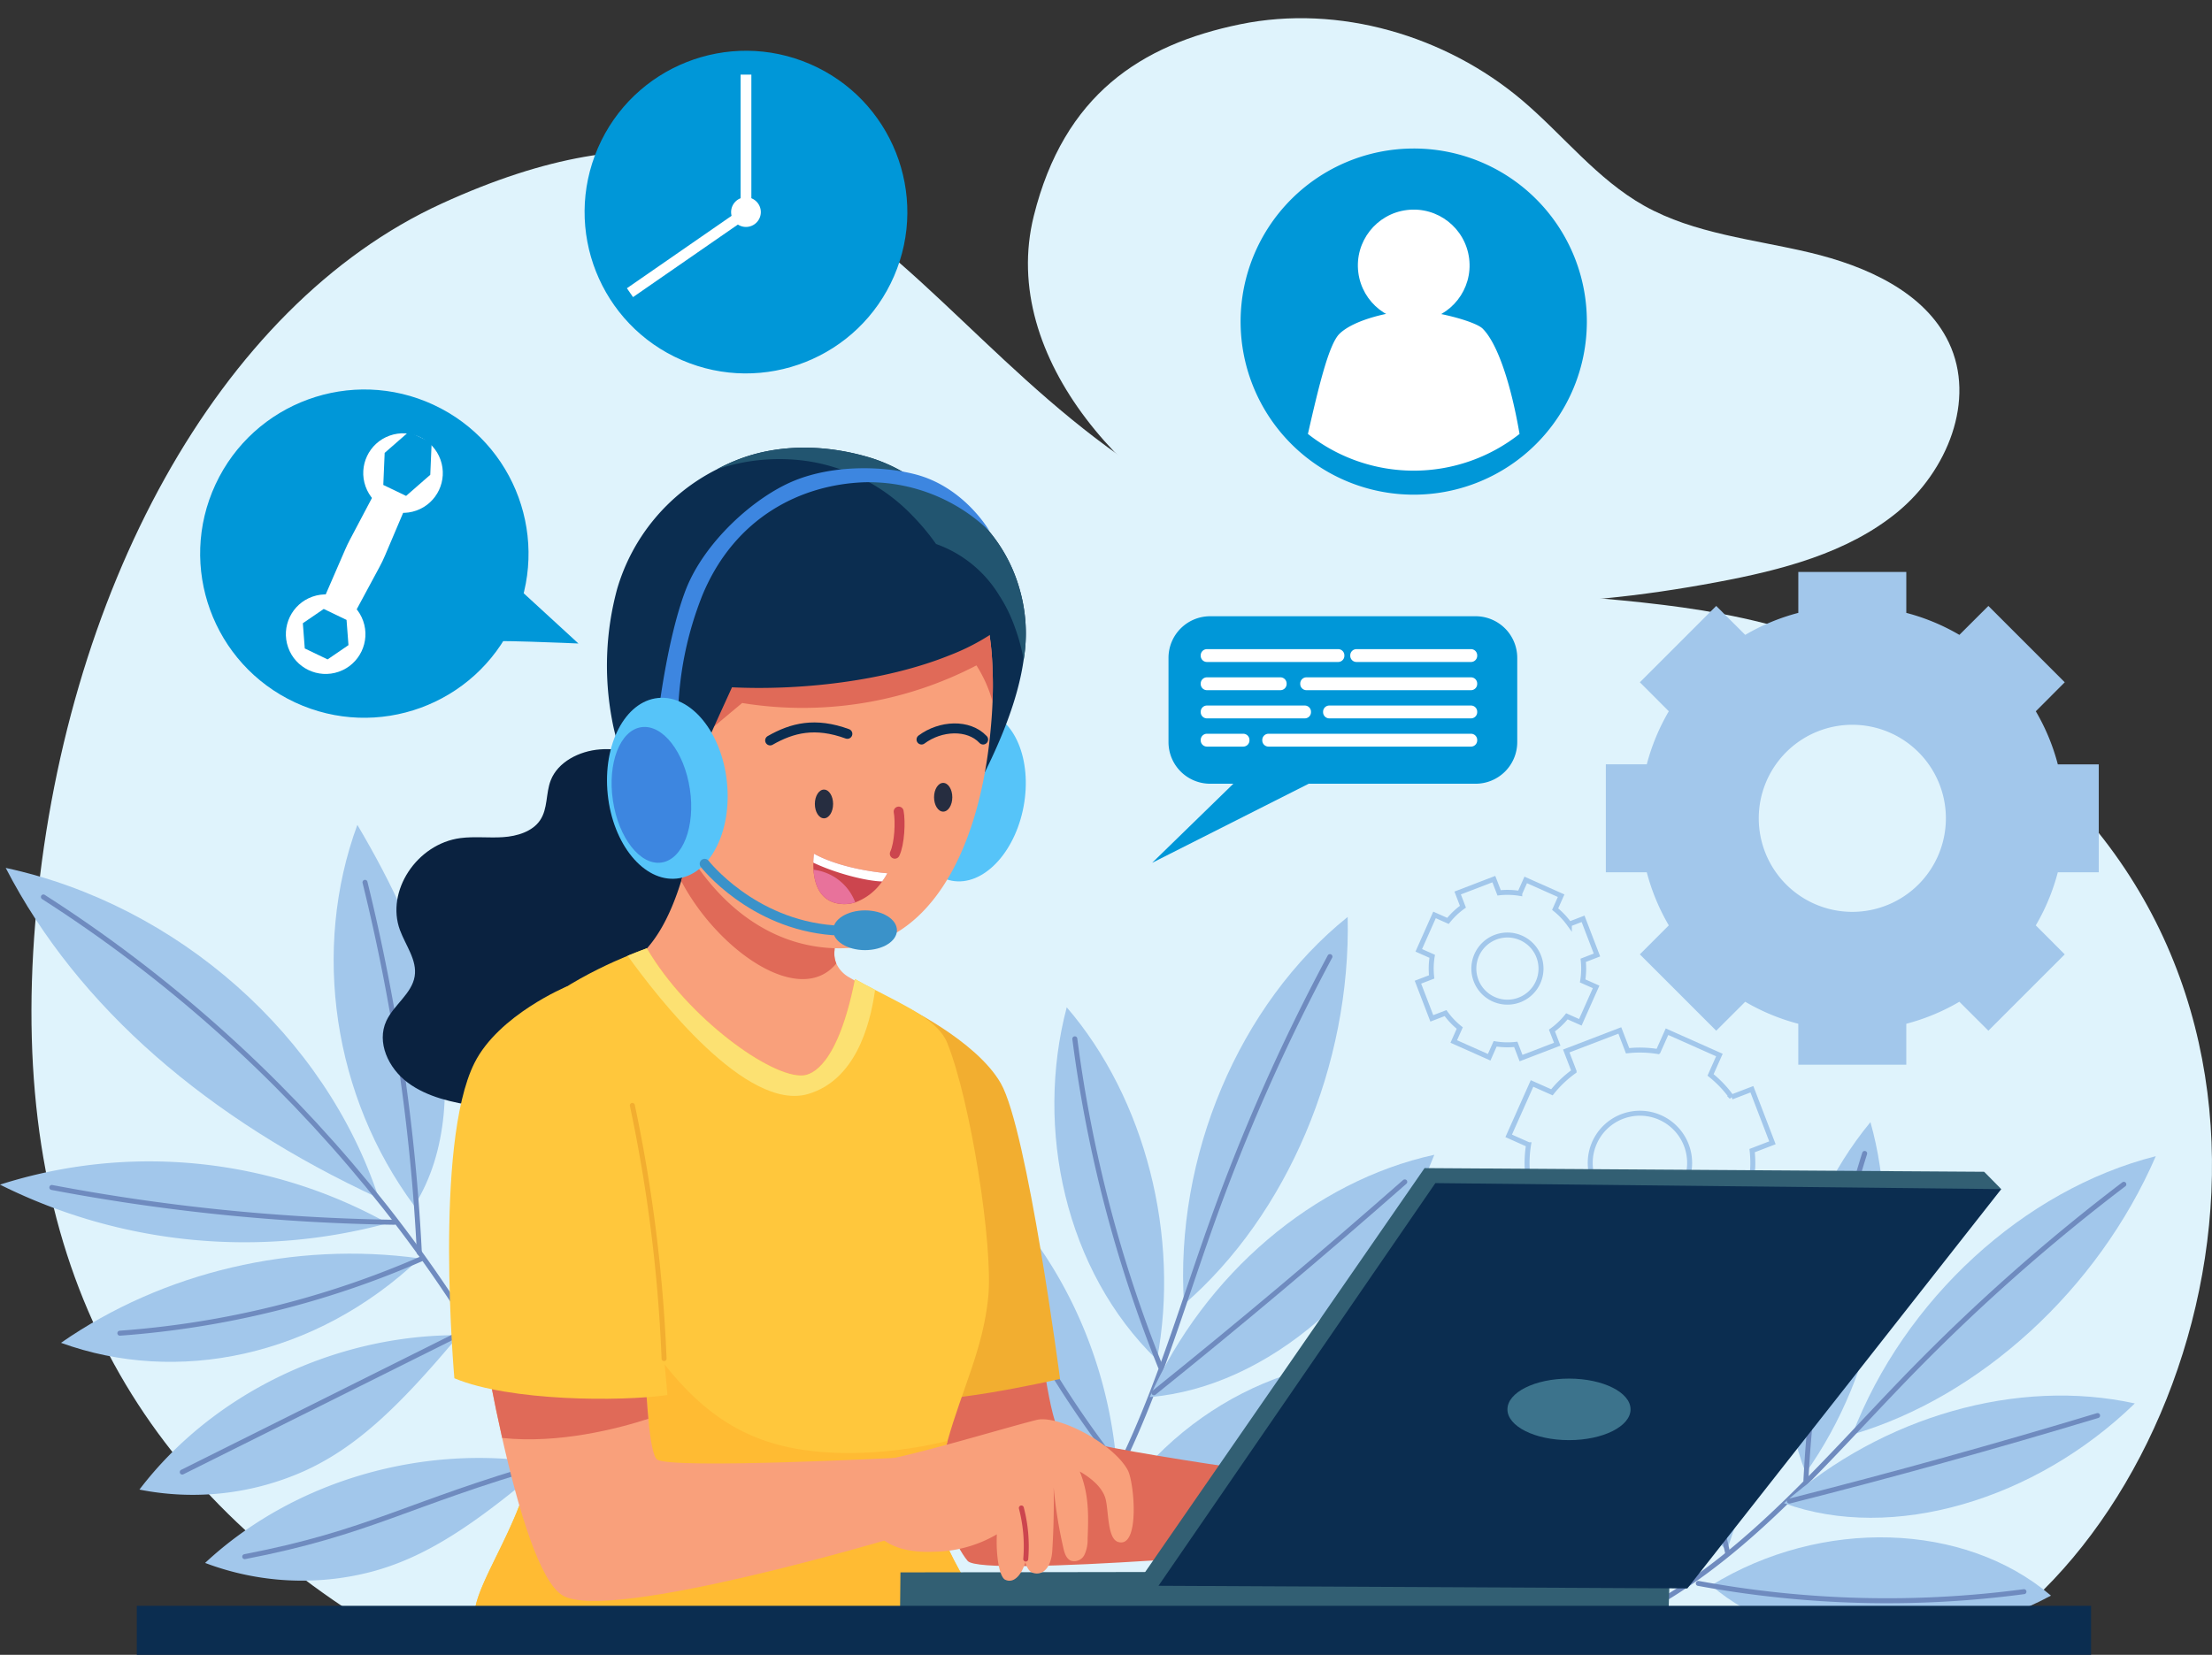 <svg xmlns="http://www.w3.org/2000/svg" width="443.999" height="332.249" viewBox="0 0 443.999 332.249">
  <rect x="0" y="0" width="443.999" height="332.249" fill="#333333" stroke="none"/>
  <g id="Group_17506" data-name="Group 17506" transform="translate(-26.86 -81.187)">
    <g id="Group_17450" data-name="Group 17450" transform="translate(33.173 84.839)">
      <path id="Path_32864" data-name="Path 32864" d="M428.5,408.05c47.247-35.925,68.289-135.544-8.427-184.393-50.789-32.334-82.377-13.889-139.513-35.279-69.752-26.106-80.148-104.981-164.993-66.17-44.949,20.554-76.109,78.487-81.591,144.329-5.372,64.479,17.48,108.722,64.18,139C207.823,410.2,317.709,409.353,428.5,408.05Z" transform="translate(-33.205 -84.995)" fill="#dff3fc"/>
      <path id="Path_32865" data-name="Path 32865" d="M235.426,124.556c-7.136,28.653,19.365,57.017,47.283,68.777s59.935,10.367,89.845,4.756c12.906-2.418,26.172-5.82,36.2-14.048s15.839-22.514,10.344-34.055c-4.849-10.178-16.654-15.391-27.909-18.067s-23.208-3.771-33.234-9.4c-9.507-5.343-16.252-14.187-24.52-21.191C318.156,88.4,296.7,81.995,276.833,86.084S241.492,100.2,235.426,124.556Z" transform="translate(-34.233 -84.858)" fill="#dff3fc"/>
    </g>
    <g id="Group_17505" data-name="Group 17505" transform="translate(26.86 81.187)">
      <g id="Group_17466" data-name="Group 17466" transform="translate(29.356 0)">
        <g id="Group_17451" data-name="Group 17451" transform="translate(255.25 114.831)">
          <path id="Path_32866" data-name="Path 32866" d="M449.787,256.916V235.241h-8.22a42.051,42.051,0,0,0-4.419-10.655l5.811-5.821-15.328-15.329-5.821,5.812a42.067,42.067,0,0,0-10.655-4.42v-8.219H389.478v8.219a42.06,42.06,0,0,0-10.654,4.42L373,203.435l-15.329,15.329,5.812,5.821a42.378,42.378,0,0,0-4.42,10.655h-8.219v21.676h8.219a42.378,42.378,0,0,0,4.42,10.655l-5.812,5.821L373,288.721l5.821-5.811a42.388,42.388,0,0,0,10.654,4.42v8.219h21.677V287.33a42.4,42.4,0,0,0,10.655-4.42l5.821,5.811,15.328-15.328-5.811-5.821a42.05,42.05,0,0,0,4.419-10.655Zm-49.465,7.942A18.78,18.78,0,1,1,419.1,246.073,18.787,18.787,0,0,1,400.322,264.858Z" transform="translate(-313.122 -196.608)" fill="#a2c7eb"/>
          <path id="Path_32867" data-name="Path 32867" d="M384.182,311.7l-4.124-10.75-4.077,1.564a22.329,22.329,0,0,0-4.218-4.443l1.774-3.992-10.518-4.686-1.781,3.99a22.346,22.346,0,0,0-6.126-.164l-1.563-4.076L342.8,293.267l1.564,4.076a22.33,22.33,0,0,0-4.443,4.219l-3.993-1.775-4.686,10.518,3.991,1.782a22.49,22.49,0,0,0-.165,6.124l-4.076,1.564,4.124,10.75,4.076-1.564a22.533,22.533,0,0,0,4.219,4.443l-1.775,3.992,10.519,4.686,1.781-3.989a22.536,22.536,0,0,0,6.125.164l1.564,4.076,10.75-4.124-1.563-4.076a22.53,22.53,0,0,0,4.443-4.219l3.992,1.775,4.685-10.518-3.99-1.782a22.34,22.34,0,0,0,.165-6.125Zm-23.02,13.35a9.976,9.976,0,1,1,5.737-12.889A9.98,9.98,0,0,1,361.162,325.052Z" transform="translate(-313.02 -197.081)" fill="none" stroke="#a2c7eb" stroke-miterlimit="10" stroke-width="1"/>
          <path id="Path_32868" data-name="Path 32868" d="M348.868,273.838l-2.787-7.264-2.754,1.058a15.121,15.121,0,0,0-2.851-3l1.2-2.7-7.108-3.166-1.2,2.7a15.1,15.1,0,0,0-4.139-.111L328.17,258.6l-7.263,2.787,1.057,2.755a15.086,15.086,0,0,0-3,2.85l-2.7-1.2L313.1,272.9l2.7,1.2a15.215,15.215,0,0,0-.111,4.139l-2.754,1.057,2.786,7.264,2.755-1.057a15.2,15.2,0,0,0,2.85,3l-1.2,2.7,7.107,3.166,1.2-2.7a15.22,15.22,0,0,0,4.139.111l1.057,2.754,7.264-2.787L339.833,289a15.2,15.2,0,0,0,3-2.851l2.7,1.2,3.166-7.108-2.7-1.2a15.1,15.1,0,0,0,.111-4.139Zm-15.554,9.021a6.74,6.74,0,1,1,3.876-8.708A6.743,6.743,0,0,1,333.314,282.858Z" transform="translate(-312.928 -196.925)" fill="none" stroke="#a2c7eb" stroke-miterlimit="10" stroke-width="1"/>
        </g>
        <g id="Group_17453" data-name="Group 17453" transform="translate(220.161 30.319)">
          <path id="Path_32869" data-name="Path 32869" d="M346.159,145.912a34.25,34.25,0,1,1-34.25-34.25A34.215,34.215,0,0,1,346.159,145.912Z" transform="translate(-277.659 -111.662)" fill="#0097d8" stroke="#0097d8" stroke-miterlimit="10" stroke-width="1"/>
          <g id="Group_17452" data-name="Group 17452" transform="translate(13.011 10.477)">
            <circle id="Ellipse_921" data-name="Ellipse 921" cx="11.211" cy="11.211" r="11.211" transform="translate(8.739 2.747) rotate(-7.037)" fill="#fff"/>
            <path id="Path_32870" data-name="Path 32870" d="M333.215,168.632a34.273,34.273,0,0,1-42.478,0c2.191-9.637,4.206-17.958,6.3-20.067,2.963-2.962,10.83-4.69,14.924-4.69s12.332,2.1,13.854,3.62C328.926,150.592,331.6,159.139,333.215,168.632Z" transform="translate(-290.737 -122.304)" fill="#fff"/>
          </g>
        </g>
        <g id="Group_17456" data-name="Group 17456" transform="translate(201.906 123.729)">
          <g id="Group_17454" data-name="Group 17454">
            <path id="Path_32871" data-name="Path 32871" d="M262.61,230.822V213.909a8.356,8.356,0,0,1,8.357-8.357h53.286a8.356,8.356,0,0,1,8.357,8.357v16.913a8.356,8.356,0,0,1-8.357,8.357H270.977A8.358,8.358,0,0,1,262.61,230.822Z" transform="translate(-259.327 -205.552)" fill="#0097d8"/>
            <path id="Path_32872" data-name="Path 32872" d="M285.1,230.062,259.31,255.183l41.8-21.121" transform="translate(-259.31 -205.677)" fill="#0097d8"/>
          </g>
          <g id="Group_17455" data-name="Group 17455" transform="translate(9.75 6.606)">
            <path id="Path_32873" data-name="Path 32873" d="M269.11,213.525v-.09a1.244,1.244,0,0,1,1.244-1.244H296.7a1.244,1.244,0,0,1,1.244,1.244v.09a1.244,1.244,0,0,1-1.244,1.244H270.354A1.244,1.244,0,0,1,269.11,213.525Z" transform="translate(-269.11 -212.192)" fill="#fff"/>
            <path id="Path_32874" data-name="Path 32874" d="M299.28,213.525v-.09a1.244,1.244,0,0,1,1.244-1.244h22.992a1.244,1.244,0,0,1,1.244,1.244v.09a1.244,1.244,0,0,1-1.244,1.244H300.524A1.244,1.244,0,0,1,299.28,213.525Z" transform="translate(-269.264 -212.192)" fill="#fff"/>
            <path id="Path_32875" data-name="Path 32875" d="M289.19,219.215v-.09a1.244,1.244,0,0,1,1.244-1.244h33.03a1.244,1.244,0,0,1,1.244,1.244v.09a1.244,1.244,0,0,1-1.244,1.244h-33.03A1.244,1.244,0,0,1,289.19,219.215Z" transform="translate(-269.213 -212.221)" fill="#fff"/>
            <path id="Path_32876" data-name="Path 32876" d="M269.11,219.215v-.09a1.244,1.244,0,0,1,1.244-1.244h14.754a1.244,1.244,0,0,1,1.244,1.244v.09a1.244,1.244,0,0,1-1.244,1.244H270.354A1.244,1.244,0,0,1,269.11,219.215Z" transform="translate(-269.11 -212.221)" fill="#fff"/>
            <path id="Path_32877" data-name="Path 32877" d="M293.8,224.905v-.09a1.244,1.244,0,0,1,1.244-1.244h28.444a1.244,1.244,0,0,1,1.244,1.244v.09a1.244,1.244,0,0,1-1.244,1.244H295.044A1.244,1.244,0,0,1,293.8,224.905Z" transform="translate(-269.236 -212.25)" fill="#fff"/>
            <path id="Path_32878" data-name="Path 32878" d="M269.11,224.905v-.09a1.244,1.244,0,0,1,1.244-1.244H290a1.244,1.244,0,0,1,1.244,1.244v.09A1.244,1.244,0,0,1,290,226.149H270.354A1.244,1.244,0,0,1,269.11,224.905Z" transform="translate(-269.11 -212.25)" fill="#fff"/>
            <path id="Path_32879" data-name="Path 32879" d="M269.11,230.6v-.09a1.244,1.244,0,0,1,1.244-1.244h7.293a1.244,1.244,0,0,1,1.244,1.244v.09a1.244,1.244,0,0,1-1.244,1.244h-7.293A1.244,1.244,0,0,1,269.11,230.6Z" transform="translate(-269.11 -212.279)" fill="#fff"/>
            <path id="Path_32880" data-name="Path 32880" d="M281.53,230.6v-.09a1.244,1.244,0,0,1,1.244-1.244h40.651a1.244,1.244,0,0,1,1.244,1.244v.09a1.244,1.244,0,0,1-1.244,1.244H282.774A1.244,1.244,0,0,1,281.53,230.6Z" transform="translate(-269.173 -212.279)" fill="#fff"/>
          </g>
        </g>
        <g id="Group_17461" data-name="Group 17461" transform="translate(0 67.381)">
          <g id="Group_17460" data-name="Group 17460" transform="translate(0 0)">
            <circle id="Ellipse_922" data-name="Ellipse 922" cx="32.951" cy="32.951" r="32.951" transform="translate(0 59.75) rotate(-65.047)" fill="#0097d8"/>
            <g id="Group_17459" data-name="Group 17459" transform="translate(25.831 17.397)">
              <g id="Group_17457" data-name="Group 17457" transform="translate(0 32.372)">
                <circle id="Ellipse_923" data-name="Ellipse 923" cx="7.985" cy="7.985" r="7.985" transform="translate(0 5.292) rotate(-19.353)" fill="#fff"/>
                <path id="Path_32881" data-name="Path 32881" d="M88.347,212.01l-.386-5.064,4.193-2.866,4.578,2.2.386,5.064-4.193,2.866Z" transform="translate(-82.36 -198.965)" fill="#0097d8"/>
              </g>
              <g id="Group_17458" data-name="Group 17458" transform="translate(15.503 0)">
                <circle id="Ellipse_924" data-name="Ellipse 924" cx="7.985" cy="7.985" r="7.985" transform="translate(0 5.376) rotate(-19.671)" fill="#fff"/>
                <path id="Path_32882" data-name="Path 32882" d="M104.192,179l.275-6.439,4.853-4.241,4.578,2.2-.275,6.439L108.77,181.2Z" transform="translate(-97.946 -166.41)" fill="#0097d8"/>
              </g>
              <path id="Path_32883" data-name="Path 32883" d="M98.091,205.331,91.982,202.4,96.5,191.985q.43-.991.935-1.946l5.3-10.034,6.109,2.933-4.354,10.254q-.5,1.191-1.118,2.33Z" transform="translate(-82.381 -166.47)" fill="#fff"/>
            </g>
          </g>
          <path id="Path_32884" data-name="Path 32884" d="M123.374,210.671c1.178-.545,20.083.316,20.083.316l-13.628-12.512Z" transform="translate(-56.709 -149.167)" fill="#0097d8"/>
        </g>
        <g id="Group_17465" data-name="Group 17465" transform="translate(77.795)">
          <g id="Group_17463" data-name="Group 17463" transform="translate(0)">
            <g id="Group_17462" data-name="Group 17462" transform="translate(0)">
              <circle id="Ellipse_925" data-name="Ellipse 925" cx="32.386" cy="32.386" r="32.386" transform="translate(0 59.449) rotate(-66.607)" fill="#0097d8"/>
            </g>
          </g>
          <g id="Group_17464" data-name="Group 17464" transform="translate(18.683 14.983)">
            <rect id="Rectangle_8937" data-name="Rectangle 8937" width="2.163" height="27.198" transform="translate(22.818)" fill="#fff"/>
            <rect id="Rectangle_8938" data-name="Rectangle 8938" width="2.163" height="27.569" transform="matrix(-0.569, -0.822, 0.822, -0.569, 1.231, 44.668)" fill="#fff"/>
            <path id="Path_32885" data-name="Path 32885" d="M180.328,123.973a2.981,2.981,0,1,1-2.981-2.981A2.981,2.981,0,0,1,180.328,123.973Z" transform="translate(-153.448 -96.373)" fill="#fff"/>
          </g>
        </g>
      </g>
      <g id="Group_17504" data-name="Group 17504" transform="translate(0 89.878)">
        <g id="Group_17481" data-name="Group 17481" transform="translate(0 75.734)">
          <g id="Group_17472" data-name="Group 17472" transform="translate(189.924 18.487)">
            <g id="Group_17467" data-name="Group 17467" transform="translate(25.181)">
              <path id="Path_32886" data-name="Path 32886" d="M265.739,344.013c-1.92-29.608,11.033-60.251,32.851-77.781C299.267,295.989,286.443,326.1,265.739,344.013Z" transform="translate(-243.185 -266.232)" fill="#a2c7eb"/>
              <path id="Path_32887" data-name="Path 32887" d="M294.914,274.242A392.711,392.711,0,0,0,271.166,327.8c-8.029,22.455-14.346,46.312-28.1,65.135" transform="translate(-243.07 -266.273)" fill="none" stroke="#6f8bbf" stroke-linecap="round" stroke-miterlimit="10" stroke-width="1"/>
            </g>
            <g id="Group_17468" data-name="Group 17468" transform="translate(40.85 47.755)">
              <path id="Path_32888" data-name="Path 32888" d="M258.82,362.882c11.043-24.7,32.961-43.367,57.127-48.65C305.659,340.706,282.518,360.9,258.82,362.882Z" transform="translate(-258.82 -314.232)" fill="#a2c7eb"/>
              <path id="Path_32889" data-name="Path 32889" d="M310.021,319.7q-24.758,21.788-50.351,42.342" transform="translate(-258.824 -314.26)" fill="none" stroke="#6f8bbf" stroke-linecap="round" stroke-miterlimit="10" stroke-width="1"/>
            </g>
            <g id="Group_17469" data-name="Group 17469" transform="translate(31.717 88.965)">
              <path id="Path_32890" data-name="Path 32890" d="M252.27,384.613c14.754-22.037,41.974-33.538,64.5-27.25C300.2,379.122,272.924,390.652,252.27,384.613Z" transform="translate(-249.653 -355.654)" fill="#a2c7eb"/>
              <path id="Path_32891" data-name="Path 32891" d="M311.353,358.972a214.755,214.755,0,0,1-61.713,26.4" transform="translate(-249.64 -355.671)" fill="none" stroke="#6f8bbf" stroke-linecap="round" stroke-miterlimit="10" stroke-width="1"/>
            </g>
            <g id="Group_17470" data-name="Group 17470" transform="translate(21.711 18.147)">
              <path id="Path_32892" data-name="Path 32892" d="M260.174,355.239c4.716-24.813-2.358-52.471-18.107-70.767C235.61,308.857,241.769,337.43,260.174,355.239Z" transform="translate(-239.582 -284.472)" fill="#a2c7eb"/>
              <path id="Path_32893" data-name="Path 32893" d="M243.71,290.832a268.6,268.6,0,0,0,17.182,65.832" transform="translate(-239.604 -284.505)" fill="none" stroke="#6f8bbf" stroke-linecap="round" stroke-miterlimit="10" stroke-width="1"/>
            </g>
            <g id="Group_17471" data-name="Group 17471" transform="translate(0 47.357)">
              <path id="Path_32894" data-name="Path 32894" d="M251.964,376.52c-2.01-25.509-15.083-49.466-34.2-62.688a109.014,109.014,0,0,0,10.4,38.373C234.713,365.805,244.343,374.431,251.964,376.52Z" transform="translate(-217.76 -313.832)" fill="#a2c7eb"/>
              <path id="Path_32895" data-name="Path 32895" d="M220.61,319.022a202.652,202.652,0,0,0,31.846,58.062" transform="translate(-217.775 -313.859)" fill="none" stroke="#6f8bbf" stroke-linecap="round" stroke-miterlimit="10" stroke-width="1"/>
            </g>
          </g>
          <g id="Group_17478" data-name="Group 17478" transform="translate(331.826 59.685)">
            <g id="Group_17473" data-name="Group 17473" transform="translate(0 6.845)">
              <path id="Path_32896" data-name="Path 32896" d="M400.57,370.4c10.436-27.15,34.443-49.177,60.917-55.883C449.887,341.3,426.208,362.894,400.57,370.4Z" transform="translate(-360.595 -314.522)" fill="#a2c7eb"/>
              <path id="Path_32897" data-name="Path 32897" d="M454.865,320.192a385.749,385.749,0,0,0-42.939,38.015c-16.3,16.734-31.667,35.4-51.535,46.561" transform="translate(-360.39 -314.551)" fill="none" stroke="#6f8bbf" stroke-linecap="round" stroke-miterlimit="10" stroke-width="1"/>
            </g>
            <g id="Group_17474" data-name="Group 17474" transform="translate(26.255 54.903)">
              <path id="Path_32898" data-name="Path 32898" d="M386.78,384.431c19.888-17.5,46.909-25.181,70.428-20.027C437.271,383.794,408.538,392.34,386.78,384.431Z" transform="translate(-386.78 -362.827)" fill="#a2c7eb"/>
              <path id="Path_32899" data-name="Path 32899" d="M449.742,366.862q-30.817,9.312-61.862,17.172" transform="translate(-386.786 -362.847)" fill="none" stroke="#6f8bbf" stroke-linecap="round" stroke-miterlimit="10" stroke-width="1"/>
            </g>
            <g id="Group_17475" data-name="Group 17475" transform="translate(9.063 83.367)">
              <path id="Path_32900" data-name="Path 32900" d="M372.12,401.092c22.077-13.61,50.849-12.745,68.18,2.049C416.741,415.757,387.9,414.892,372.12,401.092Z" transform="translate(-369.513 -391.438)" fill="#a2c7eb"/>
              <path id="Path_32901" data-name="Path 32901" d="M434.864,402.393a207.993,207.993,0,0,1-65.364-1.661" transform="translate(-369.5 -391.485)" fill="none" stroke="#6f8bbf" stroke-linecap="round" stroke-miterlimit="10" stroke-width="1"/>
            </g>
            <g id="Group_17476" data-name="Group 17476" transform="translate(26.488)">
              <path id="Path_32902" data-name="Path 32902" d="M391.139,378.07c14.336-20.176,19.42-47.7,13-70.428C388.433,326.724,382.165,354.69,391.139,378.07Z" transform="translate(-387.014 -307.642)" fill="#a2c7eb"/>
              <path id="Path_32903" data-name="Path 32903" d="M403,313.962a264.531,264.531,0,0,0-11.789,65.663" transform="translate(-387.036 -307.674)" fill="none" stroke="#6f8bbf" stroke-linecap="round" stroke-miterlimit="10" stroke-width="1"/>
            </g>
            <g id="Group_17477" data-name="Group 17477" transform="translate(3.71 16.147)">
              <path id="Path_32904" data-name="Path 32904" d="M375.2,393.674c8.675-23.539,6.944-50.222-4.537-69.8a107.625,107.625,0,0,0-6.536,38.423C364.339,377.079,369.313,388.7,375.2,393.674Z" transform="translate(-364.119 -323.872)" fill="#a2c7eb"/>
              <path id="Path_32905" data-name="Path 32905" d="M371.075,329.652a199.513,199.513,0,0,0,4.348,64.718" transform="translate(-364.15 -323.902)" fill="none" stroke="#6f8bbf" stroke-linecap="round" stroke-miterlimit="10" stroke-width="1"/>
            </g>
          </g>
          <g id="Group_17480" data-name="Group 17480">
            <path id="Path_32906" data-name="Path 32906" d="M102.882,322.637c-10.639-32.542-40.33-58.836-74.869-66.3C42.534,284.492,68.872,306.9,102.882,322.637Z" transform="translate(-26.866 -247.694)" fill="#a2c7eb"/>
            <path id="Path_32907" data-name="Path 32907" d="M104.678,327.988a98.418,98.418,0,0,0-77.818-7.754A109.89,109.89,0,0,0,104.678,327.988Z" transform="translate(-26.86 -247.997)" fill="#a2c7eb"/>
            <path id="Path_32908" data-name="Path 32908" d="M111.187,335.14C86,331.65,59.623,337.858,39.168,352.09,62.363,360.522,90.191,355.054,111.187,335.14Z" transform="translate(-26.923 -248.092)" fill="#a2c7eb"/>
            <path id="Path_32909" data-name="Path 32909" d="M119.122,350.64c-24.943-.1-49.467,11.751-64.129,31a54.829,54.829,0,0,0,33.073-3.717C98.251,373.309,106.783,365.438,119.122,350.64Z" transform="translate(-27.004 -248.176)" fill="#a2c7eb"/>
            <path id="Path_32910" data-name="Path 32910" d="M136.774,376.559c-24.595-4.216-50.8,3.4-68.535,19.935a55.071,55.071,0,0,0,33.268,1.807C112.338,395.445,122.088,389.1,136.774,376.559Z" transform="translate(-27.071 -248.303)" fill="#a2c7eb"/>
            <path id="Path_32911" data-name="Path 32911" d="M110.354,324.135C94.113,302.245,89.7,272.746,98.933,247.65c7.046,11.933,13.125,24.548,15.963,37.956S117.182,313.313,110.354,324.135Z" transform="translate(-27.204 -247.65)" fill="#a2c7eb"/>
            <path id="Path_32912" data-name="Path 32912" d="M120.405,345.423a75.447,75.447,0,0,1,20.9-64.75C143.241,304.734,135.879,329.247,120.405,345.423Z" transform="translate(-27.333 -247.819)" fill="#a2c7eb"/>
            <g id="Group_17479" data-name="Group 17479" transform="translate(8.708 11.541)">
              <path id="Path_32913" data-name="Path 32913" d="M35.613,262.2c49.43,31.627,88.088,78.767,108.494,132.326" transform="translate(-35.613 -259.265)" fill="none" stroke="#6f8bbf" stroke-linecap="round" stroke-miterlimit="10" stroke-width="1"/>
              <path id="Path_32914" data-name="Path 32914" d="M100.5,259.25a392.2,392.2,0,0,1,10.908,74.337" transform="translate(-35.945 -259.25)" fill="none" stroke="#6f8bbf" stroke-linecap="round" stroke-miterlimit="10" stroke-width="1"/>
              <path id="Path_32915" data-name="Path 32915" d="M137.617,290.165a144.827,144.827,0,0,1-17.781,56.288" transform="translate(-36.043 -259.408)" fill="none" stroke="#6f8bbf" stroke-linecap="round" stroke-miterlimit="10" stroke-width="1"/>
              <path id="Path_32916" data-name="Path 32916" d="M37.318,320.829a399.968,399.968,0,0,0,68.733,6.988" transform="translate(-35.622 -259.565)" fill="none" stroke="#6f8bbf" stroke-linecap="round" stroke-miterlimit="10" stroke-width="1"/>
              <path id="Path_32917" data-name="Path 32917" d="M51.044,350.16a184.524,184.524,0,0,0,60.455-14.9" transform="translate(-35.692 -259.638)" fill="none" stroke="#6f8bbf" stroke-linecap="round" stroke-miterlimit="10" stroke-width="1"/>
              <path id="Path_32918" data-name="Path 32918" d="M63.627,378.118q28.921-14.426,57.846-28.865" transform="translate(-35.756 -259.71)" fill="none" stroke="#6f8bbf" stroke-linecap="round" stroke-miterlimit="10" stroke-width="1"/>
              <path id="Path_32919" data-name="Path 32919" d="M76.232,395.241c25.174-4.857,32.653-10.653,60.594-18.674" transform="translate(-35.821 -259.85)" fill="none" stroke="#6f8bbf" stroke-linecap="round" stroke-miterlimit="10" stroke-width="1"/>
            </g>
          </g>
        </g>
        <g id="Group_17503" data-name="Group 17503" transform="translate(76.828)">
          <g id="Group_17482" data-name="Group 17482" transform="translate(98.352 111.751)">
            <path id="Path_32920" data-name="Path 32920" d="M236.275,348.992s2.179,19.967,4.616,21.569c4.358,2.875,54.8,9.521,54.8,9.521L294.038,393.2s-69.085,6.208-72.02,2.756c-5.094-5.989-14.048-34.881-14.048-34.881Z" transform="translate(-202.966 -284.185)" fill="#e06a58"/>
            <path id="Path_32921" data-name="Path 32921" d="M202.94,297.253l5.581-13.4s15.142,7.114,20.137,15.9c5.343,9.392,11.879,59.325,11.879,59.325s-26.733,6.158-31.647,3.542S202.94,297.253,202.94,297.253Z" transform="translate(-202.94 -283.852)" fill="#f2ae30"/>
          </g>
          <path id="Path_32922" data-name="Path 32922" d="M159.923,234.79c-3.91-1.433-8.049-2.686-12.237-2.368s-8.467,2.537-9.889,6.218c-1.015,2.607-.547,5.681-2.149,8.029-1.532,2.248-4.576,3.184-7.422,3.373s-5.731-.179-8.566.189c-8.755,1.164-15,10.675-12.128,18.465,1.144,3.1,3.492,6.069,2.955,9.3-.567,3.462-4.2,5.741-5.691,8.954-1.98,4.278.388,9.461,4.3,12.376s8.994,4.009,13.928,4.746c6.8,1.015,13.809,1.492,20.525.06s13.133-4.975,16.6-10.506c1.542-2.447,2.477-5.213,4.268-7.511,3.7-4.746,10.257-6.586,15.421-9.949,5.641-3.691,9.78-10.874,6.457-16.5-3.2-5.4-11.541-6.606-14.884-11.929-1.383-2.2-1.711-4.815-2.607-7.213C167.892,238.122,165.7,236.909,159.923,234.79Z" transform="translate(-104.083 -171.838)" fill="#0a2240"/>
          <g id="Group_17483" data-name="Group 17483" transform="translate(48.359 69.946)">
            <path id="Path_32923" data-name="Path 32923" d="M182.955,301.108c.985,1.134,2.149,2.378,3.761,2.487,1.7.119,3.124-1.084,4.218-2.248a42.82,42.82,0,0,0,10.894-20.893c-1.4-.8-2.756-1.562-3.98-2.278a6.043,6.043,0,0,1-2.477-2.726,5.237,5.237,0,0,1-.368-2.567,73.365,73.365,0,0,1,4.129-19.241c-12.476-2.816-24.245-6.158-31.011-11.809-.826,3.482-1.8,10.3-3.88,17.052-2.219,7.153-5.681,14.227-11.551,17.271A123.781,123.781,0,0,1,182.955,301.108Z" transform="translate(-152.69 -241.832)" fill="#f9a07b"/>
            <path id="Path_32924" data-name="Path 32924" d="M195.062,272.893a5.22,5.22,0,0,0,.368,2.567c-7.382,8.954-23.887-2.746-31.13-16.565,2.079-6.755,3.054-13.57,3.88-17.052,6.755,5.651,18.535,9,31.011,11.809A73.281,73.281,0,0,0,195.062,272.893Z" transform="translate(-152.749 -241.832)" fill="#e06a58"/>
          </g>
          <g id="Group_17484" data-name="Group 17484" transform="translate(18.414 100.519)">
            <path id="Path_32925" data-name="Path 32925" d="M215.4,381.294c-1.632,10.8,10.028,22.435,10.317,28.205-24.763,0-76.636,1.512-103.051-2.079-1.2-6.666,11.839-21.659,11.839-36.463,0-1.96-.08-4.109-.239-6.417-.418-6.606-1.393-14.466-2.477-22.524-2.945-21.619-6.865-44.74-3.97-49.536,5.671-9.342,18.933-15.689,25.509-18.415,2.258-.935,3.731-1.443,3.84-1.5,8.248,14.068,25.031,26.066,31.369,25.529,1.761-.139,6.984-1.96,10.436-19.341,1.343.766,2.686,1.472,4.019,2.159,6.556,3.412,12.7,6.228,14.476,10.616,4.676,11.551,9.262,40.671,8.248,51.029-1.025,10.446-5.223,18.424-8.168,28.91-.686,2.457-1.313,5.064-1.821,7.87C215.6,379.96,215.5,380.617,215.4,381.294Z" transform="translate(-122.591 -272.562)" fill="#ffc73c"/>
            <path id="Path_32926" data-name="Path 32926" d="M225.72,409.8c-24.763,0-76.636,1.512-103.051-2.079-1.2-6.666,11.839-21.659,11.839-36.463,0-1.96-.08-4.109-.239-6.417-.418-6.606-1.393-14.466-2.477-22.524,4.686,4.945,11.521-15.948,14.545-9.829,16.366,33.03,29.27,41.716,51.695,41.716a86.094,86.094,0,0,0,19.52-2.438c-.686,2.457-1.313,5.064-1.821,7.87q-.179.955-.328,1.97C213.772,392.388,225.432,404.019,225.72,409.8Z" transform="translate(-122.591 -272.862)" fill="#fb3"/>
            <path id="Path_32927" data-name="Path 32927" d="M203.155,280.909c-1.065,7.73-4.218,18.147-13.391,20.893-12.4,3.711-30.334-19.45-36.274-27.738,2.258-.935,3.731-1.443,3.84-1.5,8.248,14.068,25.031,26.066,31.369,25.529,1.761-.139,6.984-1.96,10.436-19.341C200.479,279.506,201.822,280.213,203.155,280.909Z" transform="translate(-122.749 -272.562)" fill="#fce172"/>
          </g>
          <g id="Group_17488" data-name="Group 17488" transform="translate(103.824 144.652)">
            <g id="Group_17487" data-name="Group 17487">
              <g id="Group_17485" data-name="Group 17485" transform="translate(0 80.934)">
                <path id="Path_32928" data-name="Path 32928" d="M208.53,398.511l-.09,8.626,154.208.915.318-9.78Z" transform="translate(-208.44 -398.272)" fill="#325f73"/>
              </g>
              <g id="Group_17486" data-name="Group 17486" transform="translate(48.939)">
                <path id="Path_32929" data-name="Path 32929" d="M429.736,321.141l-3.432-3.482-112.323-.736L257.63,398.414l2.945,2.368Z" transform="translate(-257.63 -316.922)" fill="#325f73"/>
                <path id="Path_32930" data-name="Path 32930" d="M316.165,319.952,260.59,400.8l106.155.527,63.006-80.168Z" transform="translate(-257.645 -316.938)" fill="#0b2d50"/>
              </g>
            </g>
            <ellipse id="Ellipse_926" data-name="Ellipse 926" cx="12.357" cy="6.178" rx="12.357" ry="6.178" transform="translate(121.924 42.263)" fill="#3c738c"/>
          </g>
          <g id="Group_17497" data-name="Group 17497" transform="translate(43.274)">
            <g id="Group_17489" data-name="Group 17489" transform="translate(59.751 50.85)">
              <ellipse id="Ellipse_927" data-name="Ellipse 927" cx="17.302" cy="11.412" rx="17.302" ry="11.412" transform="translate(0 34.018) rotate(-79.444)" fill="#56c4f9"/>
            </g>
            <path id="Path_32931" data-name="Path 32931" d="M233.261,214.127c-1.154,8.178-4.805,17.192-10.128,27.151-1.87-8.158-3.064-18.1-4.716-28.036-1.681-9.959-3.82-19.918-7.531-28.056a48.7,48.7,0,0,0-2.726-5.114,18.154,18.154,0,0,1,6.546.587,21.932,21.932,0,0,1,8.954,4.885,31.4,31.4,0,0,1,8.725,14.257A31.994,31.994,0,0,1,233.261,214.127Z" transform="translate(-147.888 -171.57)" fill="#0b2d50"/>
            <g id="Group_17490" data-name="Group 17490" transform="translate(8.856 4.38)">
              <path id="Path_32932" data-name="Path 32932" d="M226.749,222.563c-.06,1.612-.169,3.253-.318,4.885-2.268,26.464-13.381,44.621-30.384,44.621-24.007,0-39.567-26.922-39.567-53.3,0-26.016,15.938-44.85,34.592-42.671,10.755,1.234,18.614,4.805,24.2,10.038a32.977,32.977,0,0,1,8.178,12.476,54.545,54.545,0,0,1,3.293,17.968c0,.02.02.04.02.06C226.839,218.573,226.819,220.543,226.749,222.563Z" transform="translate(-156.48 -175.93)" fill="#f9a07b"/>
              <path id="Path_32933" data-name="Path 32933" d="M226.806,222.661a26.6,26.6,0,0,0-3.233-7.293,75.546,75.546,0,0,1-47.028,7.551c-3.044,2.537-6.019,5.034-9.014,7.531.06-12.038.229-20.186,4.925-26.016,4.407-5.472,11.76-7.531,18.724-8.427a86.608,86.608,0,0,1,23.629.149,23.911,23.911,0,0,1,8.705,2.577,54.546,54.546,0,0,1,3.293,17.968c0,.02.02.04.02.06C226.9,218.672,226.875,220.642,226.806,222.661Z" transform="translate(-156.536 -176.029)" fill="#e06a58"/>
            </g>
            <path id="Path_32934" data-name="Path 32934" d="M230.175,206.244a44.348,44.348,0,0,1-12.058,6.964c-13.192,5.323-30.334,7.084-43.7,6.437-6.566,14.426-9.223,19.6-10.9,32.185-6.417-6.019-11.64-17.042-13.192-25.708a58.8,58.8,0,0,1,1.025-26.186,39.163,39.163,0,0,1,19.977-24.027,37.55,37.55,0,0,1,4.3-1.99c8.467-3.273,18.008-2.975,26.693-.318a31.79,31.79,0,0,1,12.078,7.024c6.775,6.119,10.964,14.406,13.67,20.614C228.921,203.14,229.608,204.861,230.175,206.244Z" transform="translate(-147.588 -171.527)" fill="#0b2d50"/>
            <path id="Path_32935" data-name="Path 32935" d="M233.074,214.083a40.506,40.506,0,0,0-2.517-8.407,28.963,28.963,0,0,0-2.368-4.447,24.386,24.386,0,0,0-12.7-10.357,46.755,46.755,0,0,0-4.775-5.721,36.852,36.852,0,0,0-20.564-10.844A39.069,39.069,0,0,0,171.46,175.9a37.543,37.543,0,0,1,4.3-1.99c8.467-3.273,18.008-2.975,26.693-.318a31.791,31.791,0,0,1,12.078,7.024,21.933,21.933,0,0,1,8.954,4.885,31.4,31.4,0,0,1,8.725,14.257A32.14,32.14,0,0,1,233.074,214.083Z" transform="translate(-147.701 -171.527)" fill="#225570"/>
            <g id="Group_17493" data-name="Group 17493" transform="translate(34.484 56.173)">
              <g id="Group_17491" data-name="Group 17491">
                <path id="Path_32936" data-name="Path 32936" d="M182.24,230.6c4.437-2.537,9.044-3.681,15.5-1.323" transform="translate(-182.24 -227.989)" fill="none" stroke="#0b2d50" stroke-linecap="round" stroke-miterlimit="10" stroke-width="2"/>
                <path id="Path_32937" data-name="Path 32937" d="M212.78,230.421c3.8-2.835,9.432-3.124,12.367,0" transform="translate(-182.396 -227.99)" fill="none" stroke="#0b2d50" stroke-linecap="round" stroke-miterlimit="10" stroke-width="2"/>
                <path id="Path_32938" data-name="Path 32938" d="M208.166,244.972c.388,2.01.179,6.457-.776,8.457" transform="translate(-182.369 -228.076)" fill="none" stroke="#cc454e" stroke-linecap="round" stroke-miterlimit="10" stroke-width="2"/>
                <ellipse id="Ellipse_928" data-name="Ellipse 928" cx="1.831" cy="2.885" rx="1.831" ry="2.885" transform="translate(8.974 12.48)" fill="#262d40"/>
                <ellipse id="Ellipse_929" data-name="Ellipse 929" cx="1.831" cy="2.885" rx="1.831" ry="2.885" transform="translate(32.901 11.136)" fill="#262d40"/>
              </g>
              <g id="Group_17492" data-name="Group 17492" transform="translate(8.66 25.363)">
                <path id="Path_32939" data-name="Path 32939" d="M205.814,257.4a14.059,14.059,0,0,1-1.045,1.642,11.362,11.362,0,0,1-5.4,4.208h-.01a7.054,7.054,0,0,1-3.472.229c-3.741-.667-4.726-4.119-4.9-6.775a14.221,14.221,0,0,1-.03-1.433,13.559,13.559,0,0,1,.139-1.791C197.049,256.765,205.814,257.4,205.814,257.4Z" transform="translate(-190.944 -253.482)" fill="#cc454e"/>
                <path id="Path_32940" data-name="Path 32940" d="M205.814,257.4a14.063,14.063,0,0,1-1.045,1.642c-3.044-.04-9.272-1.6-13.819-3.771a13.564,13.564,0,0,1,.139-1.791C197.049,256.765,205.814,257.4,205.814,257.4Z" transform="translate(-190.944 -253.482)" fill="#fff"/>
                <path id="Path_32941" data-name="Path 32941" d="M199.357,263.258a7.055,7.055,0,0,1-3.472.229c-3.741-.667-4.726-4.119-4.9-6.775a10.187,10.187,0,0,1,8.377,6.546Z" transform="translate(-190.945 -253.498)" fill="#e8729b"/>
              </g>
            </g>
            <g id="Group_17496" data-name="Group 17496" transform="translate(0 4.132)">
              <path id="Path_32942" data-name="Path 32942" d="M163.63,225.765a68.775,68.775,0,0,1,4.955-24.733c6.477-15.471,19.679-22.087,32.483-22.534a34.889,34.889,0,0,1,25.091,9.81s-5.024-8.864-14.933-11.411c-6.507-1.671-16.326-1.94-24.206,1.264-8.118,3.293-18.236,12.436-21.9,22.1s-5.432,24.7-5.432,24.7Z" transform="translate(-147.641 -175.68)" fill="#3d86e0"/>
              <g id="Group_17494" data-name="Group 17494" transform="translate(0 44.888)">
                <ellipse id="Ellipse_930" data-name="Ellipse 930" cx="12.028" cy="18.226" rx="12.028" ry="18.226" transform="translate(0 2.488) rotate(-5.935)" fill="#56c4f9"/>
                <ellipse id="Ellipse_931" data-name="Ellipse 931" cx="7.81" cy="13.739" rx="7.81" ry="13.739" transform="translate(0.885 8.268) rotate(-8.546)" fill="#3d86e0"/>
              </g>
              <g id="Group_17495" data-name="Group 17495" transform="translate(21.342 79.424)">
                <ellipse id="Ellipse_932" data-name="Ellipse 932" cx="6.407" cy="3.99" rx="6.407" ry="3.99" transform="translate(25.778 9.352)" fill="#3a92c9"/>
                <path id="Path_32943" data-name="Path 32943" d="M169.03,255.512s9.412,12.1,25.778,13.341" transform="translate(-169.03 -255.512)" fill="none" stroke="#3a92c9" stroke-linecap="round" stroke-miterlimit="10" stroke-width="2"/>
              </g>
            </g>
          </g>
          <g id="Group_17502" data-name="Group 17502" transform="translate(13.311 108.179)">
            <g id="Group_17501" data-name="Group 17501">
              <g id="Group_17500" data-name="Group 17500" transform="translate(5.111 54.361)">
                <g id="Group_17498" data-name="Group 17498">
                  <path id="Path_32944" data-name="Path 32944" d="M208,375.155l-.617,15.908s-57.535,17.241-67.036,11.789c-4.636-2.666-8.964-17.331-12.2-31.647-3.383-15.043-5.551-29.687-5.551-29.687l33.727-6.606s.02,20.564,1.164,32.453c.408,4.427.995,7.651,1.781,8.178C162.246,377.5,208,375.155,208,375.155Z" transform="translate(-122.6 -334.902)" fill="#f9a07b"/>
                  <path id="Path_32945" data-name="Path 32945" d="M157.491,367.345c-6.129,1.99-17.958,5.064-29.339,3.85-3.383-15.043-5.551-29.687-5.551-29.687l33.727-6.606C156.327,334.892,156.347,355.457,157.491,367.345Z" transform="translate(-122.6 -334.902)" fill="#e06a58"/>
                </g>
                <g id="Group_17499" data-name="Group 17499" transform="translate(80.815 32.542)">
                  <path id="Path_32946" data-name="Path 32946" d="M206.775,375.482c8.556-1.831,23.042-6.228,29.051-7.74,4.268-1.074,15.381,4.676,18.316,10.1,1.283,2.368,2.5,15.779-1.95,14.4-2.229-.7-1.86-6.447-2.557-8.795-.567-1.91-2.378-3.761-5.134-5.353,1.841,4.586,1.771,8.586,1.572,13.54a7.021,7.021,0,0,1-.637,3.184,2.285,2.285,0,0,1-2.686,1.2c-1.015-.418-1.363-1.681-1.592-2.786a90.566,90.566,0,0,1-1.9-11.959c.08,4.248-.01,8.506-.279,12.745-.2,3.243-1.811,5.024-3.791,4.457-.885-.249-1.244-1.065-1.622-2.139-.6,2.079-2.089,4.378-4.019,3.5-1.174-.527-1.9-4.766-1.691-9.123a25.529,25.529,0,0,1-12.695,3.492c-4.318.2-8.735-.607-11.332-3.542A76.328,76.328,0,0,1,206.775,375.482Z" transform="translate(-203.83 -367.611)" fill="#f9a07b"/>
                  <path id="Path_32947" data-name="Path 32947" d="M233.805,395.769a30.419,30.419,0,0,0-.885-10.257" transform="translate(-203.979 -367.702)" fill="none" stroke="#cc454e" stroke-linecap="round" stroke-miterlimit="10" stroke-width="1"/>
                </g>
              </g>
              <path id="Path_32948" data-name="Path 32948" d="M152.51,301.264c-2.447-6.895-11.411-21-11.411-21s-13.68,5.691-18.535,15.351c-8.218,16.356-4.039,63.315-4.039,63.315,11.073,4.636,33.3,4.706,42.76,3.373C161.285,362.3,157.415,315.043,152.51,301.264Z" transform="translate(-117.462 -280.262)" fill="#ffc73c"/>
            </g>
            <path id="Path_32949" data-name="Path 32949" d="M154.44,304.272a304.185,304.185,0,0,1,6.367,50.829" transform="translate(-117.651 -280.385)" fill="none" stroke="#f2ae30" stroke-linecap="round" stroke-miterlimit="10" stroke-width="1"/>
          </g>
        </g>
        <rect id="Rectangle_8939" data-name="Rectangle 8939" width="392.265" height="9.839" transform="translate(27.459 232.531)" fill="#0b2d50"/>
      </g>
    </g>
  </g>
</svg>
